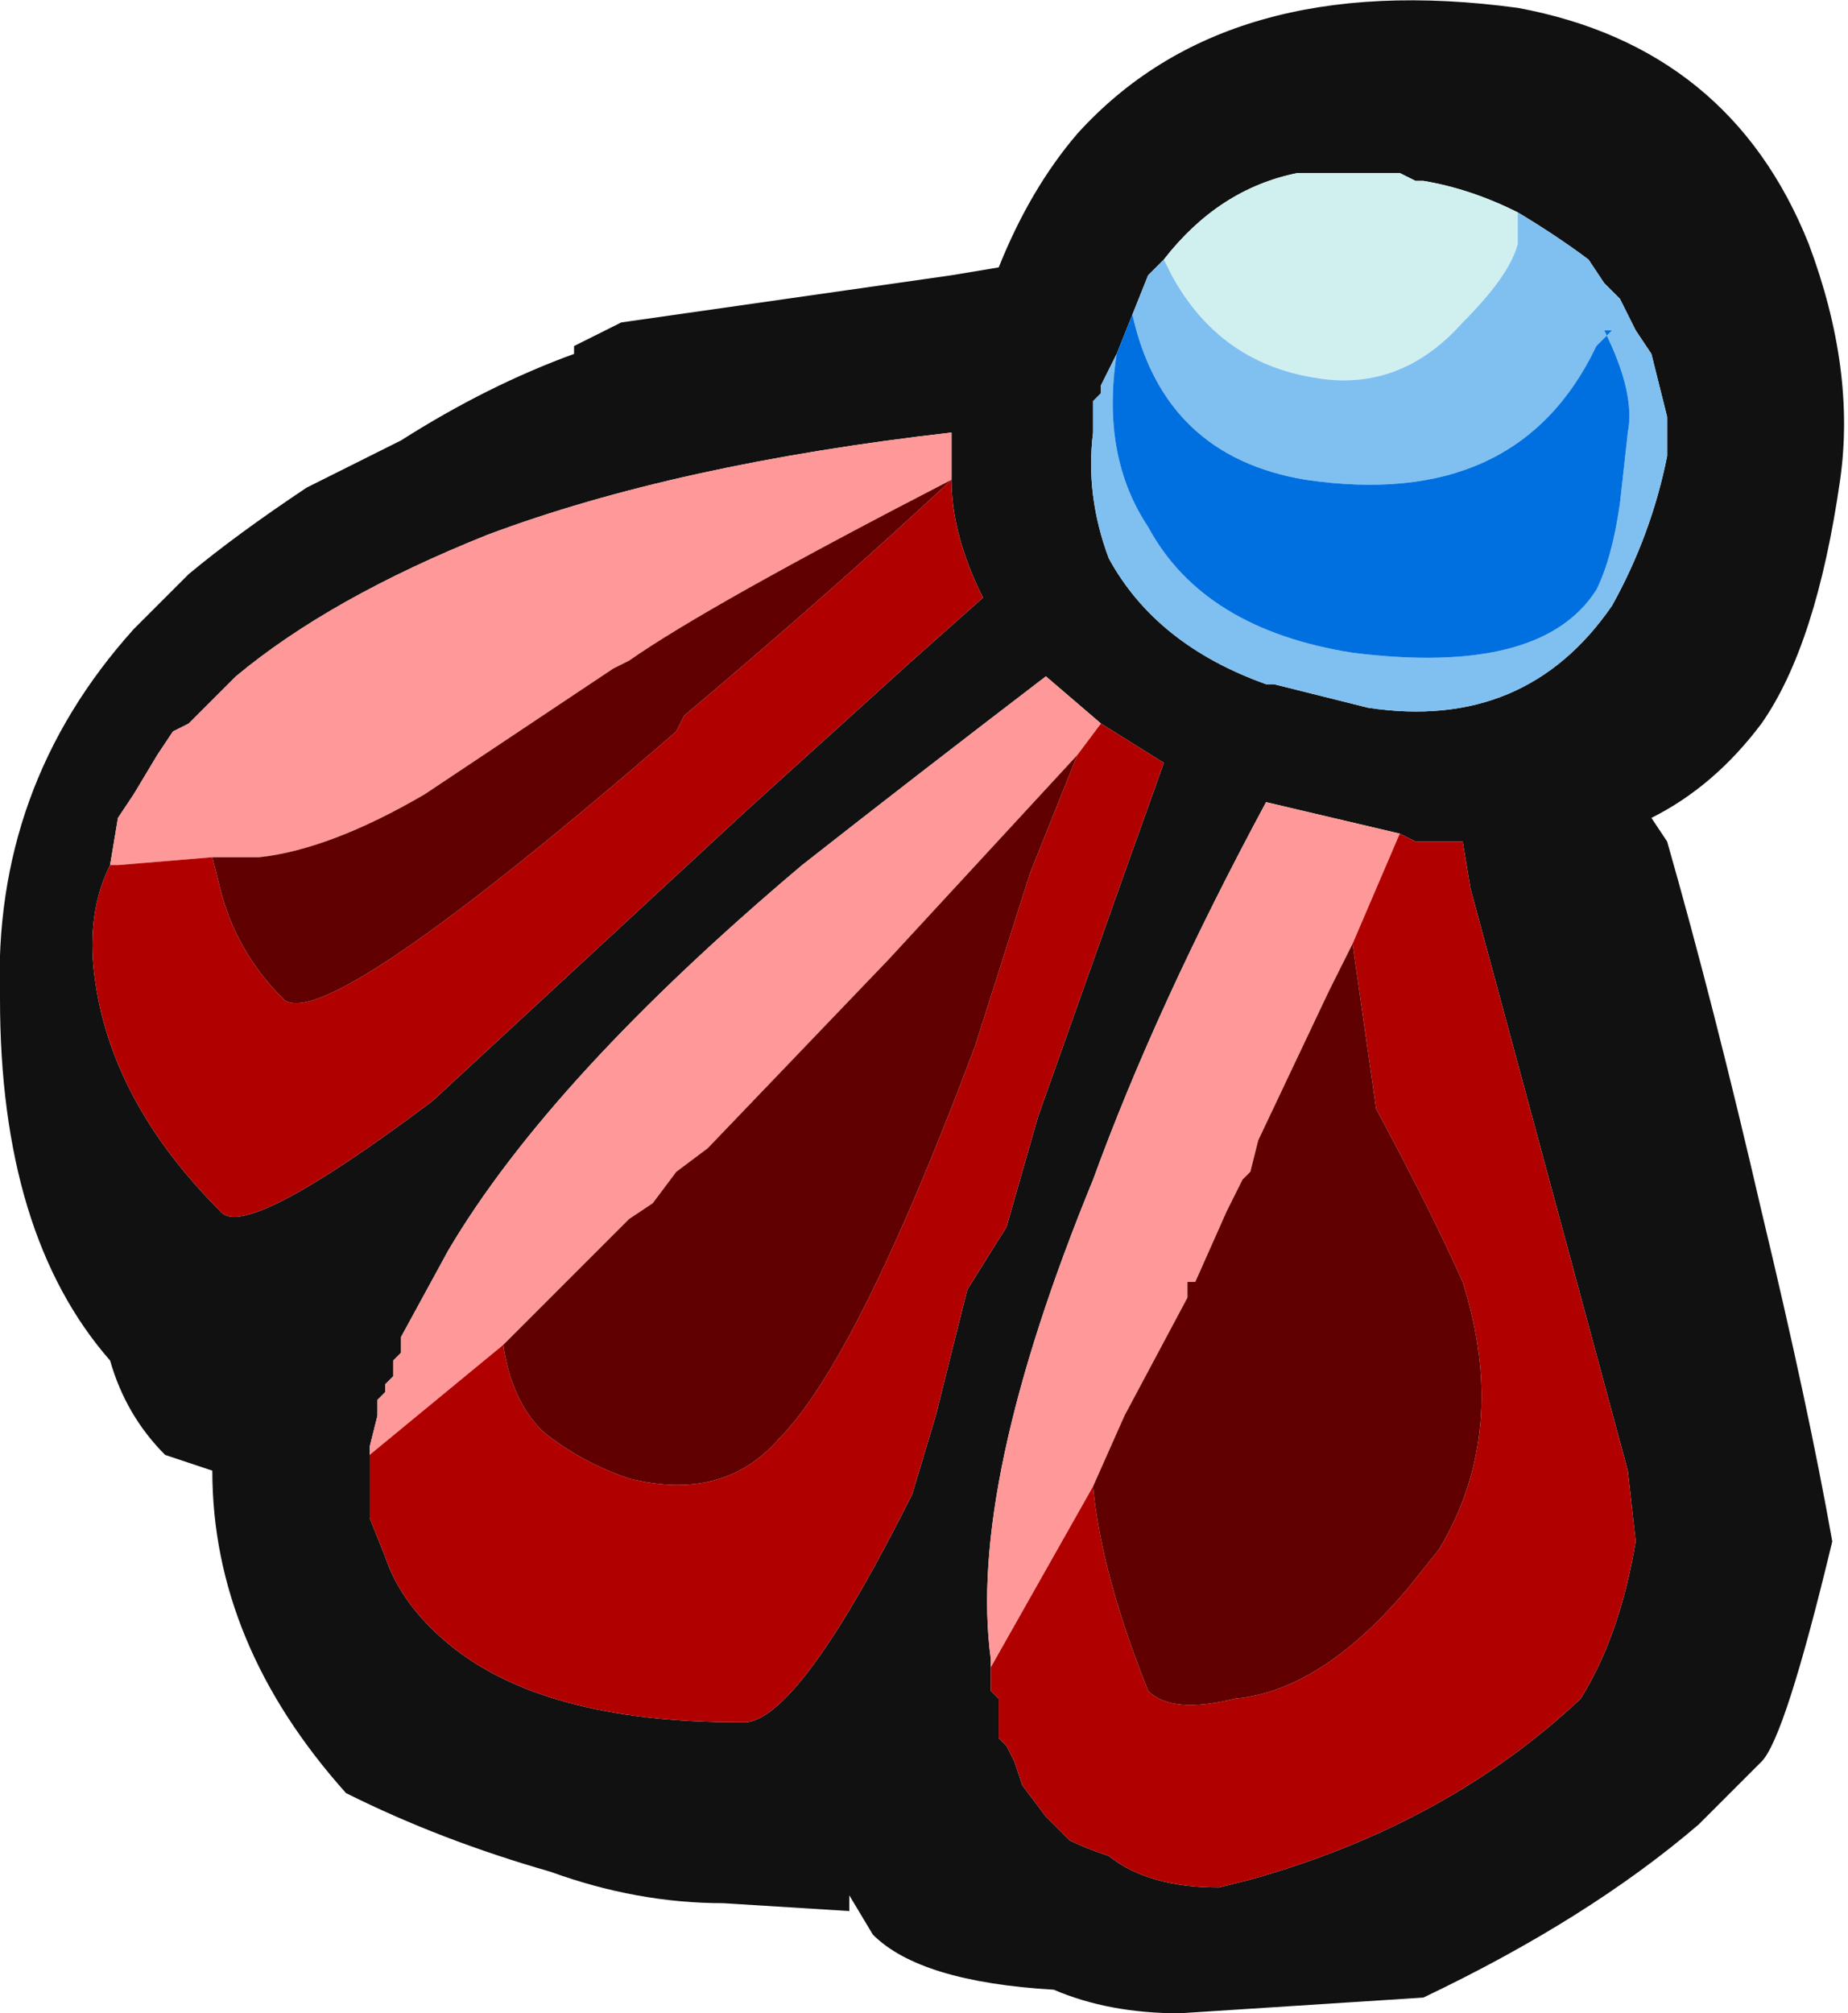 <?xml version="1.0" encoding="UTF-8" standalone="no"?>
<svg xmlns:ffdec="https://www.free-decompiler.com/flash" xmlns:xlink="http://www.w3.org/1999/xlink" ffdec:objectType="frame" height="89.6px" width="82.25px" xmlns="http://www.w3.org/2000/svg">
  <g transform="matrix(1.0, 0.0, 0.0, 1.0, 83.65, 14.7)">
    <use ffdec:characterId="866" height="12.8" transform="matrix(7.0, 0.0, 0.0, 7.0, -83.65, -14.7)" width="11.75" xlink:href="#shape0"/>
  </g>
  <defs>
    <g id="shape0" transform="matrix(1.0, 0.0, 0.0, 1.0, 11.95, 2.1)">
      <path d="M-5.9 -0.35 L-5.6 -0.4 Q-5.4 -0.9 -5.1 -1.25 -4.15 -2.3 -2.3 -2.05 -0.95 -1.8 -0.45 -0.55 -0.15 0.25 -0.25 0.95 -0.4 2.0 -0.75 2.5 -1.05 2.9 -1.45 3.1 L-1.35 3.25 Q-1.05 4.3 -0.75 5.6 -0.45 6.85 -0.3 7.7 -0.6 8.95 -0.75 9.1 L-1.15 9.5 Q-1.85 10.1 -2.9 10.6 L-4.45 10.7 Q-4.9 10.7 -5.25 10.55 -6.1 10.5 -6.4 10.2 L-6.55 9.95 -6.55 10.05 -7.35 10.0 Q-7.9 10.0 -8.45 9.8 -9.15 9.6 -9.75 9.3 -10.6 8.35 -10.6 7.25 L-10.9 7.15 Q-11.15 6.9 -11.25 6.55 -11.95 5.75 -11.95 4.25 -12.0 2.9 -11.1 1.9 L-10.75 1.55 Q-10.45 1.3 -10.0 1.0 L-9.4 0.7 Q-8.85 0.35 -8.3 0.15 L-8.3 0.1 -8.0 -0.05 -5.9 -0.35 M-4.55 -0.45 L-4.65 -0.35 -4.75 -0.1 -4.85 0.15 -4.95 0.35 -4.95 0.4 -5.0 0.45 -5.0 0.65 Q-5.05 1.05 -4.9 1.45 -4.6 2.0 -3.9 2.25 L-3.85 2.25 -3.25 2.4 Q-2.25 2.55 -1.7 1.75 -1.45 1.3 -1.35 0.8 L-1.35 0.55 Q-1.4 0.35 -1.45 0.15 L-1.55 0.0 -1.65 -0.2 -1.75 -0.3 -1.85 -0.45 Q-2.05 -0.6 -2.3 -0.75 -2.6 -0.9 -2.9 -0.95 L-2.95 -0.95 -3.05 -1.0 -3.7 -1.0 Q-4.2 -0.9 -4.55 -0.45 M-4.95 2.5 L-5.3 2.2 Q-6.15 2.85 -6.85 3.4 -8.45 4.75 -9.1 5.85 L-9.4 6.4 -9.4 6.5 -9.45 6.55 -9.45 6.65 -9.5 6.7 -9.5 6.75 -9.55 6.8 -9.55 6.9 -9.6 7.1 -9.6 7.15 -9.6 7.55 -9.5 7.8 Q-9.4 8.1 -9.1 8.35 -8.5 8.85 -7.25 8.85 L-7.2 8.85 Q-6.85 8.8 -6.15 7.4 L-6.0 6.9 -5.8 6.1 -5.55 5.7 -5.35 5.0 -4.8 3.45 -4.55 2.75 -4.95 2.5 M-5.65 8.5 L-5.65 8.65 -5.6 8.7 -5.6 8.95 -5.55 9.0 -5.5 9.1 -5.45 9.25 -5.3 9.45 -5.15 9.6 Q-5.05 9.65 -4.9 9.7 -4.65 9.9 -4.2 9.9 L-4.0 9.85 Q-2.75 9.5 -1.9 8.7 -1.65 8.3 -1.55 7.7 L-1.6 7.25 -2.6 3.55 -2.65 3.25 -2.95 3.25 -3.05 3.2 -3.9 3.0 Q-4.6 4.3 -5.0 5.4 -5.8 7.35 -5.65 8.45 L-5.65 8.5 M-5.9 0.95 L-5.9 0.65 Q-7.65 0.85 -8.85 1.3 -9.85 1.7 -10.45 2.2 L-10.75 2.5 -10.85 2.55 -10.95 2.7 -11.1 2.95 -11.2 3.1 -11.25 3.4 Q-11.4 3.7 -11.35 4.1 -11.25 4.9 -10.55 5.6 -10.4 5.8 -9.2 4.9 L-7.2 3.05 -6.15 2.1 -5.7 1.7 Q-5.9 1.3 -5.9 0.95" fill="#111111" fill-rule="evenodd" stroke="none"/>
      <path d="M-2.3 -0.75 Q-2.3 -0.65 -2.3 -0.55 -2.35 -0.35 -2.65 -0.05 -3.05 0.4 -3.6 0.3 -4.2 0.2 -4.5 -0.35 L-4.55 -0.45 Q-4.2 -0.9 -3.7 -1.0 L-3.05 -1.0 -2.95 -0.95 -2.9 -0.95 Q-2.6 -0.9 -2.3 -0.75" fill="#d0f0f0" fill-rule="evenodd" stroke="none"/>
      <path d="M-4.75 -0.1 L-4.65 -0.35 -4.55 -0.45 -4.5 -0.35 Q-4.2 0.2 -3.6 0.3 -3.05 0.4 -2.65 -0.05 -2.35 -0.35 -2.3 -0.55 -2.3 -0.65 -2.3 -0.75 -2.05 -0.6 -1.85 -0.45 L-1.75 -0.3 -1.65 -0.2 -1.55 0.0 -1.45 0.15 Q-1.4 0.35 -1.35 0.55 L-1.35 0.8 Q-1.45 1.3 -1.7 1.75 -2.25 2.55 -3.25 2.4 L-3.85 2.25 -3.9 2.25 Q-4.6 2.0 -4.9 1.45 -5.05 1.05 -5.0 0.65 L-5.0 0.45 -4.95 0.4 -4.95 0.35 -4.85 0.15 Q-4.95 0.8 -4.65 1.25 -4.3 1.9 -3.35 2.05 -2.15 2.2 -1.8 1.65 -1.7 1.45 -1.65 1.1 L-1.6 0.65 Q-1.55 0.4 -1.75 0.0 L-1.7 0.0 -1.8 0.1 Q-2.3 1.15 -3.65 0.95 -4.55 0.8 -4.75 -0.1" fill="#80c0f0" fill-rule="evenodd" stroke="none"/>
      <path d="M-4.75 -0.1 Q-4.55 0.8 -3.65 0.95 -2.3 1.15 -1.8 0.1 L-1.7 0.0 -1.75 0.0 Q-1.55 0.4 -1.6 0.65 L-1.65 1.1 Q-1.7 1.45 -1.8 1.65 -2.15 2.2 -3.35 2.05 -4.3 1.9 -4.65 1.25 -4.95 0.8 -4.85 0.15 L-4.75 -0.1" fill="#0070e0" fill-rule="evenodd" stroke="none"/>
      <path d="M-9.6 7.15 L-9.6 7.1 -9.55 6.9 -9.55 6.8 -9.5 6.75 -9.5 6.7 -9.45 6.65 -9.45 6.55 -9.4 6.5 -9.4 6.4 -9.1 5.85 Q-8.45 4.75 -6.85 3.4 -6.15 2.85 -5.3 2.2 L-4.95 2.5 -5.1 2.7 -6.3 4.0 -7.45 5.2 -7.65 5.35 -7.8 5.55 -7.95 5.65 -8.75 6.45 -9.6 7.15 M-5.65 8.5 L-5.65 8.45 Q-5.8 7.35 -5.0 5.4 -4.6 4.3 -3.9 3.0 L-3.05 3.2 -3.35 3.9 -3.5 4.2 -3.95 5.15 -4.0 5.35 -4.05 5.4 -4.15 5.6 -4.35 6.05 -4.4 6.05 -4.4 6.15 -4.8 6.9 -5.0 7.35 -5.65 8.5 M-5.9 0.95 Q-7.45 1.75 -7.95 2.1 L-8.05 2.15 -9.25 2.95 Q-9.85 3.3 -10.3 3.35 L-10.6 3.35 -11.2 3.4 -11.25 3.4 -11.2 3.1 -11.1 2.95 -10.95 2.7 -10.85 2.55 -10.75 2.5 -10.45 2.2 Q-9.85 1.7 -8.85 1.3 -7.65 0.85 -5.9 0.65 L-5.9 0.95" fill="#ff9999" fill-rule="evenodd" stroke="none"/>
      <path d="M-9.6 7.15 L-8.75 6.45 Q-8.7 6.8 -8.5 7.0 -8.25 7.2 -7.95 7.3 -7.35 7.45 -7.0 7.05 -6.5 6.55 -5.75 4.55 L-5.4 3.45 -5.1 2.7 -4.95 2.5 -4.55 2.75 -4.8 3.45 -5.35 5.0 -5.55 5.7 -5.8 6.1 -6.0 6.9 -6.15 7.4 Q-6.85 8.8 -7.2 8.85 L-7.25 8.85 Q-8.5 8.85 -9.1 8.35 -9.4 8.1 -9.5 7.8 L-9.6 7.55 -9.6 7.15 M-3.05 3.2 L-2.95 3.25 -2.65 3.25 -2.6 3.55 -1.6 7.25 -1.55 7.7 Q-1.65 8.3 -1.9 8.7 -2.75 9.5 -4.0 9.85 L-4.2 9.9 Q-4.65 9.9 -4.9 9.7 -5.05 9.65 -5.15 9.6 L-5.3 9.45 -5.45 9.25 -5.5 9.1 -5.55 9.0 -5.6 8.95 -5.6 8.7 -5.65 8.65 -5.65 8.5 -5.0 7.35 Q-4.95 7.9 -4.65 8.65 -4.5 8.8 -4.1 8.7 -3.55 8.65 -3.0 8.0 L-2.8 7.75 Q-2.35 7.0 -2.65 6.05 -2.85 5.6 -3.2 4.95 L-3.35 3.9 -3.05 3.2 M-10.6 3.35 L-10.55 3.55 Q-10.45 3.95 -10.15 4.25 -9.9 4.5 -7.65 2.55 L-7.6 2.45 Q-6.65 1.65 -5.9 0.95 -5.9 1.3 -5.7 1.7 L-6.15 2.1 -7.2 3.05 -9.2 4.9 Q-10.4 5.8 -10.55 5.6 -11.25 4.9 -11.35 4.1 -11.4 3.7 -11.25 3.4 L-11.2 3.4 -10.6 3.35" fill="#b00000" fill-rule="evenodd" stroke="none"/>
      <path d="M-8.75 6.45 L-7.95 5.65 -7.8 5.55 -7.65 5.35 -7.45 5.2 -6.3 4.0 -5.1 2.7 -5.4 3.45 -5.75 4.55 Q-6.5 6.55 -7.0 7.05 -7.35 7.45 -7.95 7.3 -8.25 7.2 -8.5 7.0 -8.7 6.8 -8.75 6.45 M-3.35 3.9 L-3.2 4.95 Q-2.85 5.6 -2.65 6.05 -2.35 7.0 -2.8 7.75 L-3.0 8.0 Q-3.55 8.65 -4.1 8.7 -4.5 8.8 -4.65 8.65 -4.95 7.9 -5.0 7.35 L-4.8 6.9 -4.4 6.15 -4.4 6.05 -4.35 6.05 -4.15 5.6 -4.05 5.4 -4.0 5.35 -3.95 5.15 -3.5 4.2 -3.35 3.9 M-10.6 3.35 L-10.3 3.35 Q-9.85 3.3 -9.25 2.95 L-8.05 2.15 -7.95 2.1 Q-7.45 1.75 -5.9 0.95 -6.65 1.65 -7.6 2.45 L-7.65 2.55 Q-9.9 4.5 -10.15 4.25 -10.45 3.95 -10.55 3.55 L-10.6 3.35" fill="#600000" fill-rule="evenodd" stroke="none"/>
    </g>
  </defs>
</svg>
